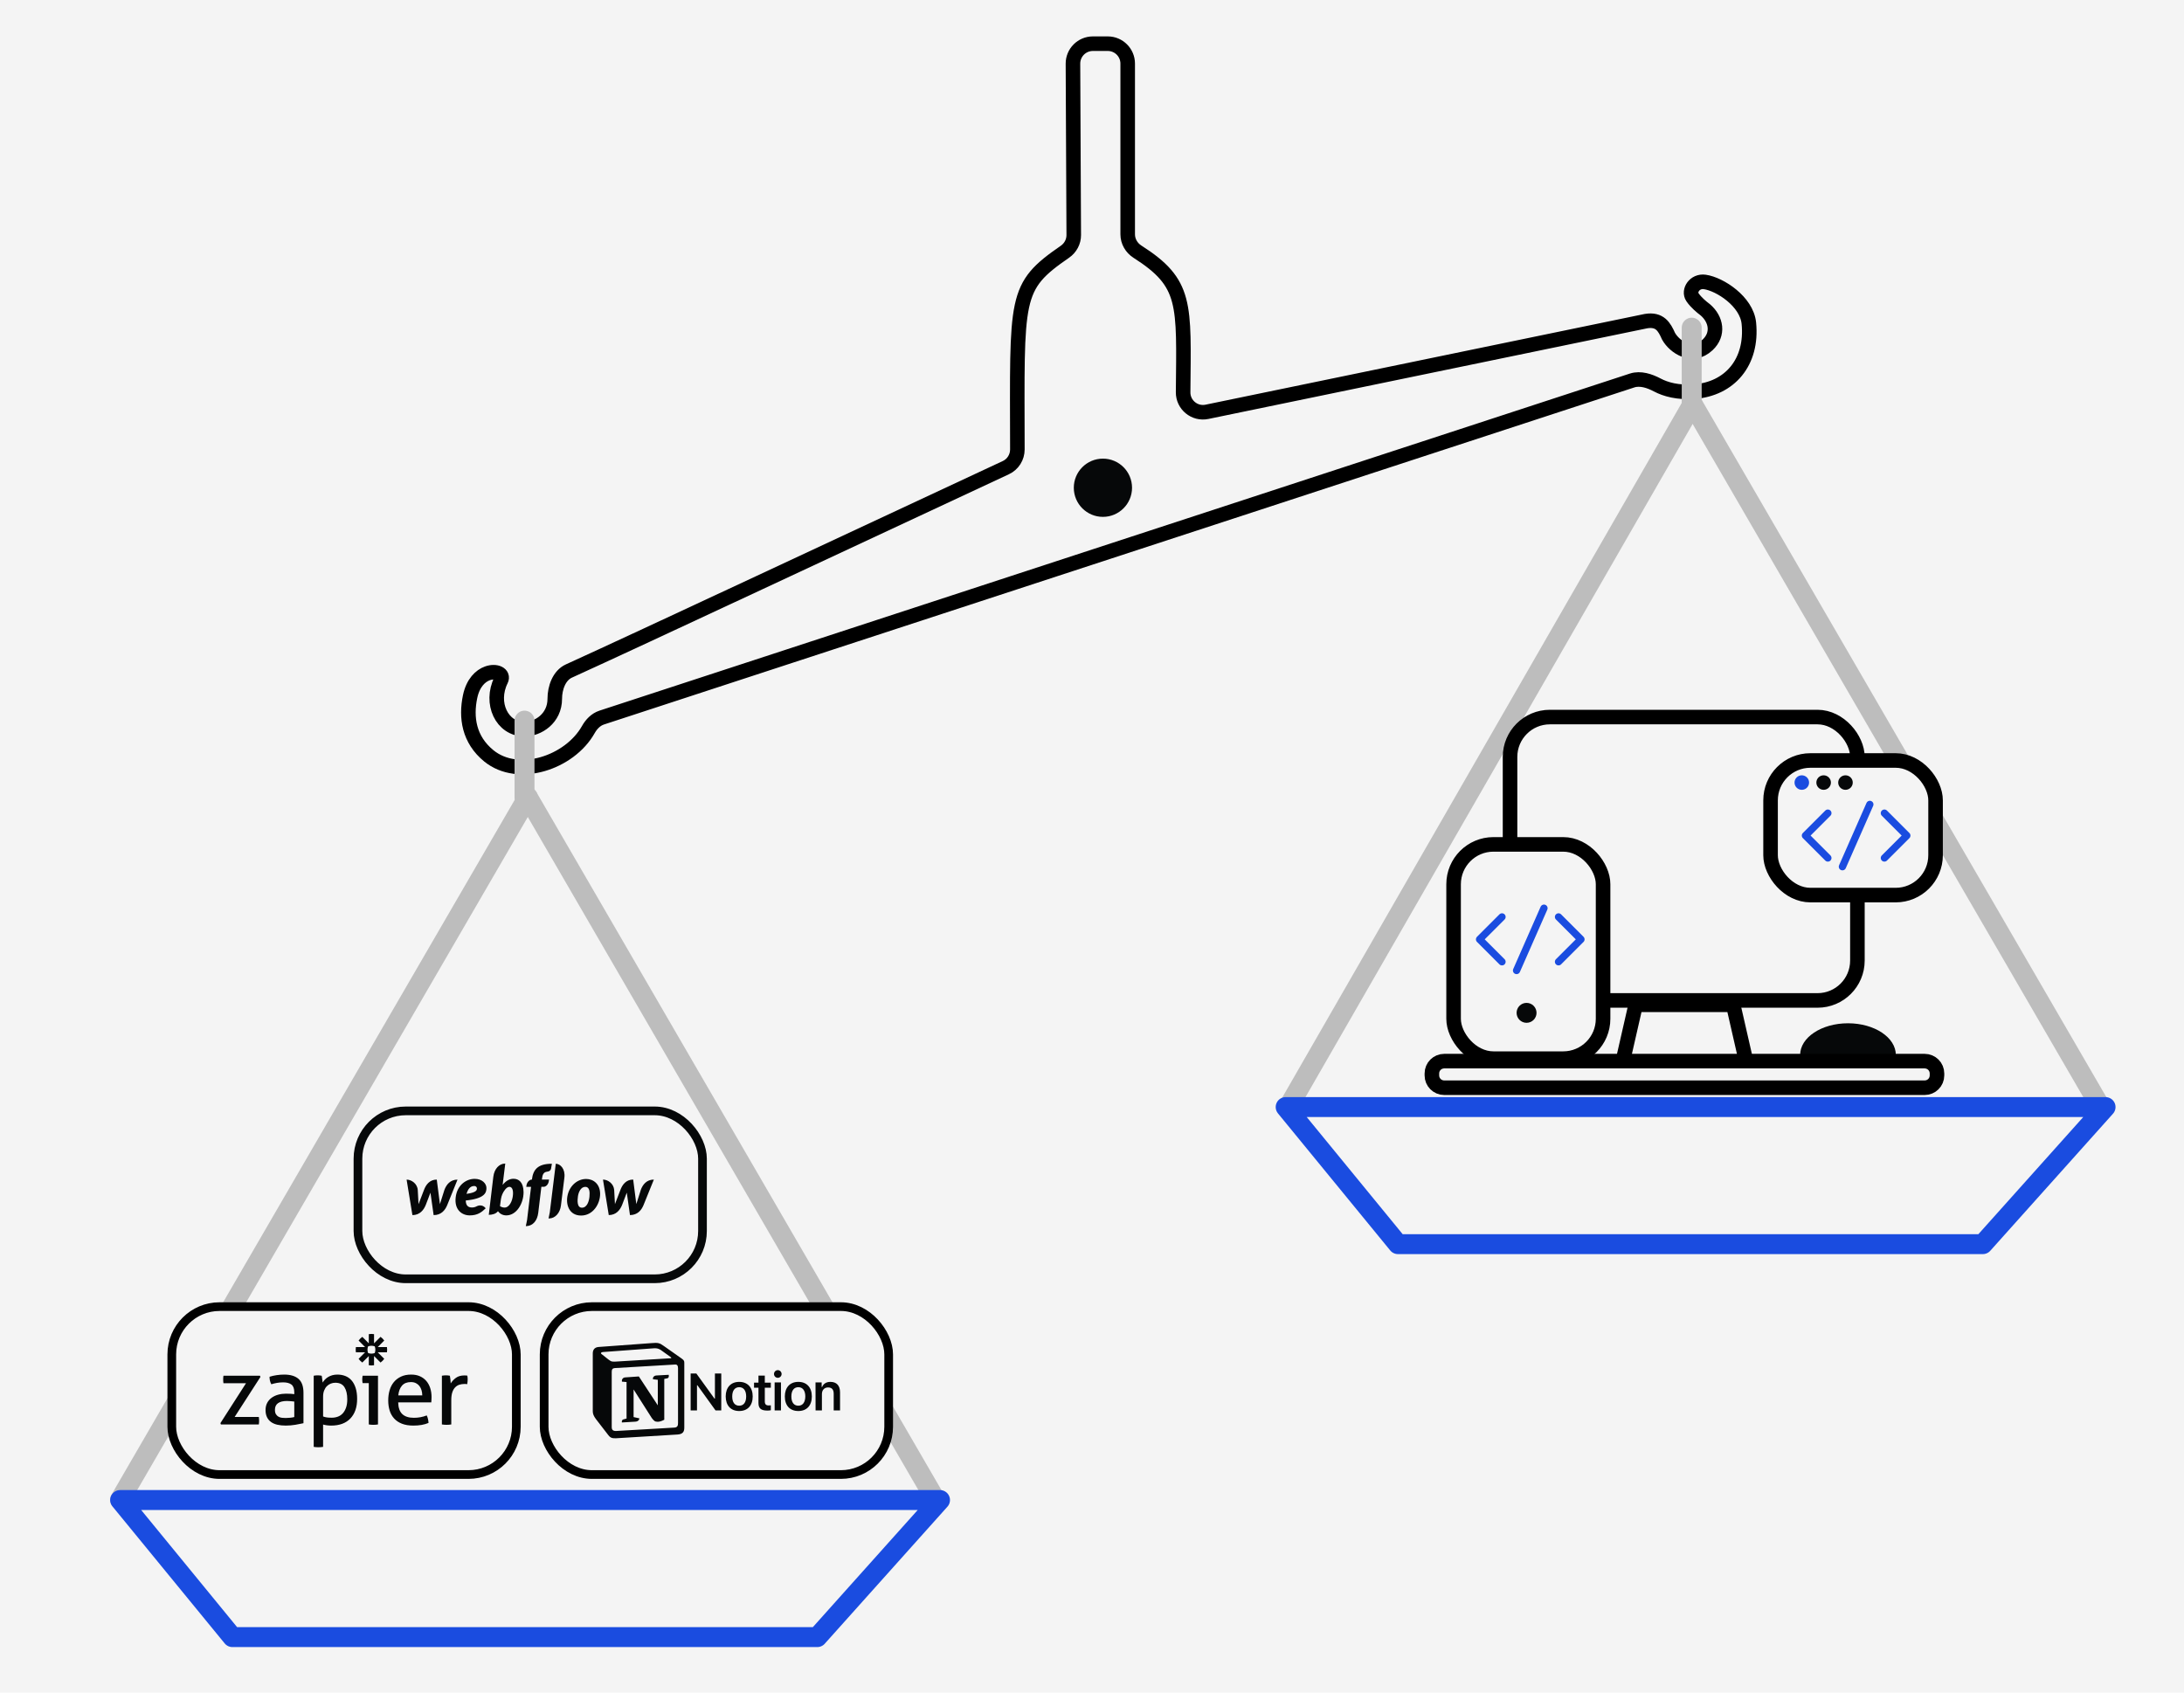<svg width="600" height="465" viewBox="0 0 600 465" fill="none" xmlns="http://www.w3.org/2000/svg">
<rect width="600" height="465" fill="#F4F4F4"/>
<path d="M145 219C101.261 294.371 76.739 336.629 33 412" stroke="#BDBDBD" stroke-width="5.476" stroke-linecap="round" stroke-linejoin="round"/>
<path d="M145 219L257 412" stroke="#BDBDBD" stroke-width="5.476" stroke-linecap="round" stroke-linejoin="round"/>
<path d="M465 111L354 304" stroke="#BDBDBD" stroke-width="5.476" stroke-linecap="round" stroke-linejoin="round"/>
<path d="M465 111L577 304" stroke="#BDBDBD" stroke-width="5.476" stroke-linecap="round" stroke-linejoin="round"/>
<path d="M309.807 64.382V17.476C309.807 14.451 307.356 12 304.331 12H300.244C297.21 12 294.754 14.467 294.768 17.501L294.986 64.577C294.995 66.404 294.077 68.116 292.574 69.155C278.527 78.859 279.44 81.287 279.497 123.487C279.5 125.616 278.275 127.57 276.344 128.469C236.415 147.066 175.749 175.51 156.295 184.346C153.603 185.569 152.41 188.992 152.41 191.974C152.41 197.379 147.834 200.324 144.061 200.324C137.883 200.324 134.517 193.167 137.644 186.857C138.471 185.187 136.312 184.128 133.921 184.984C132.009 185.668 129.949 187.577 129.15 191.378C127.951 197.083 128.803 203.186 134.299 207.66C142.367 214.228 156.498 209.56 161.635 200.427C162.469 198.945 163.698 197.666 165.314 197.137L448.379 104.536C450.653 103.792 453.201 104.656 455.316 105.775C457.565 106.965 460.931 107.927 465.471 107.59C475.155 106.873 481.531 99.55 480.455 88.789C479.858 82.825 472.516 78.053 468.341 77.457C465.564 77.06 463.782 79.884 464.947 81.632C465.954 83.142 467.678 84.498 468.192 84.884C468.29 84.958 468.389 85.033 468.483 85.113C471.531 87.722 472.255 91.817 469.122 94.754C464.947 98.668 460.06 95.357 458.386 92.368C457.238 89.786 456 87.597 452.2 88.222L331.583 113.14C328.186 113.842 325.002 111.23 325.033 107.76C325.248 83.292 326.072 77.814 312.474 69.137C310.844 68.097 309.807 66.315 309.807 64.382Z" stroke="black" stroke-width="4"/>
<path d="M464.754 90.017V111.179" stroke="#BDBDBD" stroke-width="5.476" stroke-linecap="round" stroke-linejoin="round"/>
<circle cx="303" cy="134" r="8" fill="#060809"/>
<path d="M144.098 197.976V219.137" stroke="#BDBDBD" stroke-width="5.476" stroke-linecap="round" stroke-linejoin="round"/>
<path d="M258.247 412.105H33L63.846 449.765H224.531L258.247 412.105Z" stroke="#1A4CE0" stroke-width="5.476" stroke-linecap="round" stroke-linejoin="round"/>
<path d="M578.451 304.144H353.205L384.051 341.804H544.736L578.451 304.144Z" stroke="#1A4CE0" stroke-width="5.476" stroke-linecap="round" stroke-linejoin="round"/>
<path d="M520.59 291.525C520.752 290.977 520.835 290.409 520.837 289.838C520.837 285.025 514.962 281.125 507.689 281.125C500.416 281.125 494.541 285.025 494.541 289.838C494.542 290.41 494.627 290.978 494.793 291.525H520.59Z" fill="#060809"/>
<path d="M528.751 291.525H396.764C394.891 291.525 393.374 293.038 393.374 294.904V295.454C393.374 297.321 394.891 298.833 396.764 298.833H528.751C530.623 298.833 532.14 297.321 532.14 295.454V294.904C532.14 293.038 530.623 291.525 528.751 291.525Z" fill="#F4F4F4" stroke="black" stroke-width="4" stroke-linecap="round" stroke-linejoin="round"/>
<rect x="414.846" y="197" width="95.431" height="77.852" rx="10.951" fill="#F4F4F4" stroke="black" stroke-width="4" stroke-linecap="round" stroke-linejoin="round"/>
<path d="M479.689 291.525H445.825L449.362 276.047H476.152L479.689 291.525Z" fill="#F4F4F4" stroke="black" stroke-width="4" stroke-linecap="round" stroke-linejoin="round"/>
<rect x="486.419" y="208.929" width="45.33" height="36.98" rx="10.951" fill="#F4F4F4" stroke="black" stroke-width="4" stroke-linecap="round" stroke-linejoin="round"/>
<path d="M495 216.987C496.105 216.987 497 216.095 497 214.994C497 213.893 496.105 213 495 213C493.895 213 493 213.893 493 214.994C493 216.095 493.895 216.987 495 216.987Z" fill="#1A4CE0"/>
<path d="M501 216.987C502.105 216.987 503 216.095 503 214.994C503 213.893 502.105 213 501 213C499.895 213 499 213.893 499 214.994C499 216.095 499.895 216.987 501 216.987Z" fill="#060809"/>
<path d="M507 216.987C508.105 216.987 509 216.095 509 214.994C509 213.893 508.105 213 507 213C505.895 213 505 213.893 505 214.994C505 216.095 505.895 216.987 507 216.987Z" fill="#060809"/>
<path d="M502.16 223.396L496 229.556L502.16 235.716" stroke="#1A4CE0" stroke-width="2" stroke-linecap="round" stroke-linejoin="round"/>
<path d="M513.689 221L506.16 238.111" stroke="#1A4CE0" stroke-width="2" stroke-linecap="round" stroke-linejoin="round"/>
<path d="M517.689 223.396L523.849 229.556L517.689 235.716" stroke="#1A4CE0" stroke-width="2" stroke-linecap="round" stroke-linejoin="round"/>
<rect x="399.338" y="231.979" width="41.068" height="58.863" rx="10.951" fill="#F4F4F4" stroke="black" stroke-width="4" stroke-linecap="round" stroke-linejoin="round"/>
<path d="M412.636 251.909L406.476 258.069L412.636 264.229" stroke="#1A4CE0" stroke-width="2" stroke-linecap="round" stroke-linejoin="round"/>
<path d="M424.165 249.513L416.636 266.625" stroke="#1A4CE0" stroke-width="2" stroke-linecap="round" stroke-linejoin="round"/>
<path d="M428.165 251.909L434.325 258.069L428.165 264.229" stroke="#1A4CE0" stroke-width="2" stroke-linecap="round" stroke-linejoin="round"/>
<circle cx="419.385" cy="278.26" r="2.738" fill="#060809"/>
<rect x="98.341" y="305.194" width="94.651" height="46.132" rx="13.129" fill="#F4F4F4"/>
<path d="M133.64 326.394C133.64 325.16 132.458 323.865 130.404 323.865C128.101 323.865 125.572 325.565 125.185 328.957C124.789 332.382 126.907 333.904 129.042 333.904C131.176 333.904 132.294 333.067 133.437 331.951C132.454 330.709 131.185 331.283 130.941 331.41C130.539 331.634 130.083 331.746 129.622 331.731C128.798 331.731 127.958 331.359 127.958 329.812C133.235 329.287 133.639 327.621 133.639 326.394H133.64ZM131.024 326.597C130.99 326.977 130.839 327.629 128.166 327.993C128.728 325.98 129.806 325.829 130.301 325.829C130.401 325.824 130.501 325.841 130.595 325.879C130.688 325.917 130.772 325.974 130.841 326.047C130.91 326.12 130.962 326.207 130.995 326.302C131.027 326.397 131.039 326.499 131.029 326.599L131.024 326.597ZM122.085 326.927L120.858 330.809L119.992 324.069C118.059 324.069 117.02 325.456 116.478 326.919L114.982 330.818L114.771 326.961C114.658 325.168 113.024 324.077 111.704 324.077L113.3 333.828C115.325 333.82 116.418 332.441 116.99 330.978L118.256 327.663C118.267 327.798 119.13 333.829 119.13 333.829C121.164 333.829 122.257 332.535 122.843 331.123L125.691 324.078C123.686 324.078 122.629 325.456 122.083 326.927H122.085ZM141.104 323.841C139.851 323.841 138.894 324.527 138.086 325.533V325.525L138.808 319.664C137.144 319.664 135.79 321.119 135.53 323.284L134.279 333.753C135.237 333.753 136.254 333.473 136.8 332.763C137.289 333.397 138.019 333.904 139.104 333.904C141.911 333.904 143.836 330.623 143.836 327.545C143.819 324.736 142.466 323.849 141.112 323.849L141.104 323.841ZM140.842 328.874C140.549 330.59 139.598 331.757 138.683 331.757C137.767 331.757 137.363 331.343 137.363 331.343C137.54 329.839 137.65 328.916 137.985 328.121C138.321 327.325 139.12 326.057 139.952 326.057C140.768 326.057 141.138 327.148 140.843 328.873L140.842 328.874ZM150.836 324.07H148.877L148.885 323.968C149.02 322.683 149.322 322.006 150.32 321.896C151.001 321.828 151.304 321.473 151.379 321.084L151.623 319.723C147.697 319.697 146.455 321.404 146.138 324.01L146.131 324.07H146.088C145.449 324.07 144.744 324.797 144.626 325.719L144.583 326.057H145.895L144.794 335.207L144.457 336.848C144.499 336.848 144.549 336.855 144.591 336.855C146.431 336.787 147.609 335.325 147.869 333.202L148.728 326.056H149.344C149.949 326.056 150.656 325.446 150.779 324.432L150.836 324.07ZM161.022 323.9C158.761 323.9 156.626 325.574 155.972 328.205C155.318 330.836 156.309 333.947 159.636 333.947C162.963 333.947 164.869 330.707 164.869 328.01C164.872 325.329 163.066 323.899 161.023 323.899L161.022 323.9ZM161.938 328.788C161.821 329.981 161.299 331.791 159.87 331.791C158.442 331.791 158.635 329.677 158.773 328.67C158.925 327.596 159.522 326.066 160.807 326.066C161.963 326.066 162.072 327.444 161.939 328.789L161.938 328.788ZM176.041 326.919L174.814 330.801C174.781 330.496 173.949 324.061 173.949 324.061C172.016 324.061 170.982 325.448 170.44 326.91L168.943 330.809C168.936 330.53 168.733 326.952 168.733 326.952C168.612 325.159 166.98 324.068 165.654 324.068L167.242 333.82C169.267 333.812 170.36 332.433 170.932 330.97L172.193 327.655C172.2 327.79 173.067 333.82 173.067 333.82C175.101 333.82 176.19 332.527 176.78 331.114L179.631 324.069C177.631 324.069 176.571 325.448 176.033 326.919H176.041ZM152.685 319.721L151.037 333.091L150.7 334.74C150.742 334.74 150.793 334.748 150.834 334.748C152.606 334.722 153.867 333.158 154.104 331.187L155.053 323.517C155.341 321.174 153.954 319.72 152.685 319.72V319.721Z" fill="#060809"/>
<rect x="98.341" y="305.194" width="94.651" height="46.132" rx="13.129" stroke="#060809" stroke-width="2.387"/>
<rect x="47.194" y="358.97" width="94.651" height="46.132" rx="13.129" fill="#F4F4F4"/>
<path d="M101.317 379.988H99.624C99.589 379.849 99.563 379.688 99.546 379.505C99.511 379.15 99.511 378.791 99.546 378.435C99.563 378.253 99.589 378.092 99.624 377.952H103.843V391.34C103.632 391.377 103.419 391.403 103.205 391.418C102.993 391.434 102.78 391.443 102.567 391.444C102.363 391.443 102.159 391.434 101.955 391.418C101.741 391.403 101.528 391.377 101.317 391.34V379.987V379.988L101.317 379.988ZM116.006 383.355C116.006 382.867 115.941 382.402 115.811 381.958C115.681 381.515 115.489 381.128 115.238 380.797C114.986 380.467 114.665 380.201 114.274 380.001C113.884 379.801 113.419 379.701 112.881 379.701C111.822 379.701 111.01 380.023 110.446 380.667C109.881 381.31 109.538 382.206 109.417 383.355H116.007H116.006ZM109.391 385.286C109.426 386.747 109.803 387.817 110.524 388.495C111.244 389.174 112.308 389.514 113.714 389.514C114.947 389.514 116.119 389.296 117.23 388.861C117.369 389.122 117.482 389.439 117.569 389.813C117.654 390.178 117.706 390.549 117.725 390.922C117.152 391.167 116.522 391.348 115.837 391.471C115.151 391.592 114.391 391.653 113.558 391.653C112.342 391.653 111.3 391.483 110.432 391.144C109.564 390.805 108.848 390.326 108.283 389.709C107.719 389.091 107.307 388.361 107.046 387.517C106.786 386.673 106.655 385.747 106.655 384.737C106.655 383.746 106.781 382.819 107.033 381.958C107.284 381.097 107.672 380.349 108.192 379.714C108.713 379.079 109.368 378.574 110.159 378.2C110.948 377.826 111.881 377.639 112.958 377.639C113.879 377.639 114.686 377.796 115.381 378.109C116.075 378.422 116.657 378.853 117.126 379.401C117.595 379.949 117.95 380.601 118.194 381.358C118.437 382.115 118.559 382.937 118.559 383.824C118.559 384.068 118.549 384.324 118.532 384.594C118.518 384.824 118.501 385.055 118.48 385.285H109.39L109.391 385.286L109.391 385.286ZM121.399 377.952C121.58 377.919 121.763 377.893 121.946 377.874C122.119 377.857 122.302 377.848 122.493 377.848C122.684 377.848 122.875 377.857 123.066 377.874C123.257 377.892 123.431 377.918 123.587 377.952C123.639 378.214 123.691 378.557 123.743 378.983C123.795 379.41 123.821 379.77 123.821 380.066C124.186 379.475 124.668 378.961 125.266 378.526C125.866 378.092 126.634 377.874 127.571 377.874C127.71 377.874 127.853 377.879 128.001 377.887C128.127 377.894 128.254 377.907 128.379 377.926C128.413 378.083 128.44 378.248 128.457 378.422C128.474 378.596 128.483 378.779 128.483 378.97C128.483 379.179 128.47 379.397 128.444 379.622C128.419 379.84 128.389 380.058 128.353 380.275C128.212 380.24 128.068 380.222 127.923 380.222H127.571C127.102 380.222 126.655 380.288 126.23 380.418C125.804 380.549 125.422 380.779 125.084 381.109C124.745 381.44 124.476 381.893 124.277 382.467C124.077 383.041 123.977 383.78 123.977 384.685V391.34C123.766 391.377 123.553 391.403 123.339 391.418C123.105 391.435 122.892 391.444 122.701 391.444C122.488 391.443 122.275 391.434 122.063 391.418C121.84 391.402 121.619 391.376 121.398 391.34V377.953L121.399 377.952ZM103.119 370.804C103.119 371.116 103.063 371.426 102.953 371.718C102.661 371.829 102.352 371.885 102.04 371.885H102.036C101.724 371.885 101.415 371.829 101.123 371.719C101.013 371.426 100.957 371.116 100.957 370.804V370.8C100.957 370.478 101.016 370.17 101.123 369.885C101.415 369.775 101.724 369.718 102.036 369.719H102.039C102.361 369.719 102.668 369.778 102.952 369.885C103.062 370.177 103.119 370.487 103.118 370.8V370.804H103.119L103.119 370.804ZM106.302 370.08H103.778L105.562 368.292C105.282 367.897 104.937 367.552 104.543 367.271L102.759 369.059V366.53C102.521 366.49 102.281 366.47 102.04 366.47H102.036C101.791 366.47 101.551 366.491 101.318 366.53V369.059L99.533 367.271C99.336 367.411 99.151 367.568 98.981 367.739L98.98 367.739C98.81 367.91 98.654 368.095 98.514 368.292L100.299 370.08H97.775C97.775 370.08 97.715 370.555 97.715 370.8V370.803C97.715 371.049 97.735 371.29 97.775 371.524H100.299L98.514 373.312C98.794 373.706 99.139 374.051 99.533 374.333L101.318 372.545V375.074C101.551 375.113 101.791 375.134 102.035 375.134H102.041C102.282 375.134 102.521 375.114 102.758 375.074V372.545L104.543 374.333C104.74 374.193 104.925 374.036 105.095 373.865H105.096C105.266 373.694 105.422 373.509 105.562 373.312L103.778 371.524H106.302C106.341 371.29 106.362 371.05 106.362 370.805V370.799C106.362 370.558 106.342 370.318 106.302 370.08L106.302 370.08ZM60.556 390.975L67.588 380.014H61.389C61.337 379.701 61.311 379.353 61.311 378.97C61.311 378.605 61.338 378.266 61.39 377.952H71.417L71.547 378.292L64.463 389.279H71.105C71.157 389.627 71.183 389.983 71.183 390.348C71.183 390.697 71.157 391.027 71.105 391.34H60.686L60.556 390.975V390.975ZM80.845 385.051C80.585 385.016 80.255 384.982 79.856 384.947C79.456 384.912 79.118 384.894 78.84 384.894C77.763 384.894 76.943 385.094 76.379 385.495C75.814 385.895 75.533 386.504 75.533 387.321C75.533 387.843 75.628 388.252 75.819 388.548C76.01 388.844 76.249 389.07 76.535 389.226C76.822 389.383 77.138 389.479 77.485 389.514C77.832 389.548 78.163 389.566 78.475 389.566C78.874 389.566 79.287 389.544 79.712 389.5C80.138 389.457 80.515 389.392 80.845 389.305V385.051H80.845ZM80.845 382.52C80.845 381.493 80.585 380.78 80.064 380.379C79.543 379.979 78.788 379.779 77.798 379.779C77.19 379.779 76.621 379.827 76.092 379.923C75.568 380.017 75.05 380.143 74.542 380.301C74.212 379.727 74.047 379.04 74.047 378.239C74.637 378.048 75.288 377.9 76 377.796C76.712 377.691 77.398 377.639 78.058 377.639C79.794 377.639 81.114 378.035 82.017 378.827C82.92 379.619 83.371 380.884 83.371 382.624V391.001C82.763 391.14 82.026 391.283 81.157 391.431C80.28 391.58 79.391 391.654 78.501 391.653C77.65 391.653 76.882 391.575 76.196 391.419C75.51 391.262 74.928 391.01 74.451 390.661C73.973 390.314 73.604 389.87 73.344 389.331C73.083 388.791 72.953 388.139 72.953 387.374C72.953 386.626 73.105 385.969 73.409 385.403C73.707 384.844 74.131 384.362 74.646 383.994C75.167 383.62 75.766 383.342 76.443 383.159C77.121 382.976 77.832 382.885 78.579 382.885C79.135 382.885 79.59 382.898 79.946 382.924C80.302 382.95 80.602 382.981 80.845 383.016V382.52L80.845 382.52ZM88.763 389.148C89.092 389.269 89.432 389.357 89.779 389.409C90.126 389.461 90.577 389.487 91.133 389.487C91.758 389.487 92.331 389.387 92.852 389.187C93.373 388.988 93.82 388.678 94.193 388.261C94.567 387.843 94.862 387.317 95.079 386.682C95.296 386.047 95.404 385.295 95.404 384.425C95.404 383.033 95.148 381.928 94.636 381.11C94.124 380.293 93.286 379.884 92.123 379.884C91.689 379.884 91.272 379.962 90.873 380.119C90.473 380.275 90.117 380.51 89.805 380.823C89.492 381.136 89.24 381.533 89.05 382.011C88.858 382.49 88.763 383.059 88.763 383.72V389.148V389.148L88.763 389.148ZM86.184 377.952C86.361 377.917 86.539 377.891 86.718 377.874C86.904 377.857 87.091 377.848 87.278 377.848C87.451 377.848 87.634 377.857 87.825 377.874C88.016 377.892 88.198 377.918 88.372 377.952C88.389 377.988 88.411 378.096 88.437 378.279C88.463 378.462 88.489 378.657 88.515 378.866C88.541 379.075 88.567 379.275 88.593 379.466C88.62 379.658 88.632 379.779 88.632 379.832C88.806 379.553 89.014 379.284 89.257 379.023C89.501 378.762 89.792 378.527 90.13 378.318C90.469 378.109 90.851 377.944 91.276 377.822C91.701 377.7 92.175 377.639 92.696 377.639C93.477 377.639 94.202 377.77 94.871 378.031C95.539 378.292 96.112 378.696 96.589 379.244C97.067 379.792 97.44 380.488 97.709 381.332C97.978 382.176 98.113 383.172 98.113 384.32C98.113 386.617 97.492 388.413 96.25 389.709C95.008 391.005 93.251 391.653 90.976 391.653C90.594 391.653 90.204 391.627 89.804 391.575C89.404 391.523 89.058 391.453 88.762 391.366V397.499C88.542 397.535 88.321 397.561 88.098 397.577C87.864 397.594 87.651 397.603 87.46 397.603C87.247 397.602 87.034 397.594 86.822 397.577C86.608 397.562 86.395 397.536 86.184 397.499V377.952L86.184 377.952Z" fill="#060809"/>
<rect x="47.194" y="358.97" width="94.651" height="46.132" rx="13.129" stroke="black" stroke-width="2.387"/>
<rect x="149.49" y="358.97" width="94.651" height="46.132" rx="13.129" fill="#F4F4F4"/>
<path fill-rule="evenodd" clip-rule="evenodd" d="M167.186 373.522C168.005 374.183 168.301 374.131 169.833 374.027L184.268 373.156C184.581 373.156 184.32 372.843 184.216 372.808L181.813 371.084C181.36 370.736 180.733 370.318 179.567 370.422L165.602 371.45C165.097 371.502 164.992 371.763 165.201 371.955L167.186 373.522ZM168.057 376.882V392.066C168.057 392.885 168.457 393.181 169.38 393.129L185.243 392.206C186.166 392.153 186.271 391.596 186.271 390.935V375.855C186.271 375.193 186.009 374.828 185.452 374.88L168.875 375.855C168.266 375.907 168.057 376.221 168.057 376.882ZM183.711 377.701C183.815 378.154 183.711 378.624 183.258 378.676L182.492 378.833V390.046C181.83 390.395 181.221 390.604 180.698 390.604C179.88 390.604 179.671 390.342 179.062 389.576L174.064 381.723V389.315L175.649 389.663C175.649 389.663 175.649 390.586 174.378 390.586L170.86 390.795C170.756 390.586 170.86 390.081 171.208 389.977L172.131 389.716V379.686L170.86 379.581C170.756 379.129 171.017 378.467 171.731 378.415L175.509 378.154L180.716 386.094V379.076L179.392 378.92C179.288 378.362 179.706 377.945 180.211 377.892L183.711 377.701ZM164.435 370.057L178.975 368.994C180.751 368.838 181.221 368.942 182.335 369.761L186.967 373.017C187.733 373.574 187.994 373.731 187.994 374.34V392.223C187.994 393.337 187.594 393.999 186.166 394.104L169.293 395.131C168.213 395.183 167.709 395.027 167.151 394.313L163.721 389.872C163.112 389.054 162.85 388.444 162.85 387.731V371.833C162.85 370.91 163.268 370.161 164.435 370.057Z" fill="#060809"/>
<path d="M191.48 387.496V380.583H191.602L196.582 387.496H198.149V377.344H196.408V384.24H196.286L191.306 377.344H189.739V387.496H191.48ZM203.077 387.652C205.375 387.652 206.786 386.155 206.786 383.648C206.786 381.157 205.375 379.643 203.077 379.643C200.796 379.643 199.368 381.157 199.368 383.648C199.385 386.155 200.778 387.652 203.077 387.652ZM203.077 386.19C201.858 386.19 201.161 385.267 201.161 383.648C201.161 382.046 201.858 381.105 203.077 381.105C204.296 381.105 204.992 382.046 204.992 383.648C204.992 385.267 204.296 386.19 203.077 386.19ZM208.37 377.919V379.852H207.151V381.245H208.37V385.441C208.37 386.939 209.067 387.531 210.843 387.531C211.174 387.531 211.505 387.496 211.766 387.444V386.085C211.557 386.103 211.418 386.12 211.174 386.12C210.442 386.12 210.112 385.789 210.112 385.023V381.245H211.766V379.852H210.112V377.919H208.37ZM212.811 387.496H214.552V379.799H212.811V387.496ZM213.681 378.528C214.256 378.528 214.726 378.058 214.726 377.483C214.726 376.891 214.256 376.421 213.681 376.421C213.107 376.421 212.636 376.891 212.636 377.483C212.636 378.058 213.107 378.528 213.681 378.528ZM219.323 387.652C221.621 387.652 223.032 386.155 223.032 383.648C223.032 381.157 221.621 379.643 219.323 379.643C217.042 379.643 215.614 381.157 215.614 383.648C215.614 386.155 217.007 387.652 219.323 387.652ZM219.323 386.19C218.104 386.19 217.408 385.267 217.408 383.648C217.408 382.046 218.104 381.105 219.323 381.105C220.524 381.105 221.238 382.046 221.238 383.648C221.221 385.267 220.524 386.19 219.323 386.19ZM224.059 387.496H225.801V383.021C225.801 381.889 226.462 381.175 227.49 381.175C228.552 381.175 229.039 381.767 229.039 382.934V387.496H230.781V382.516C230.781 380.67 229.84 379.643 228.134 379.643C226.985 379.643 226.218 380.165 225.853 381.036H225.731V379.799H224.042C224.059 379.799 224.059 387.496 224.059 387.496Z" fill="#060809"/>
<rect x="149.49" y="358.97" width="94.651" height="46.132" rx="13.129" stroke="black" stroke-width="2.387"/>
</svg>
